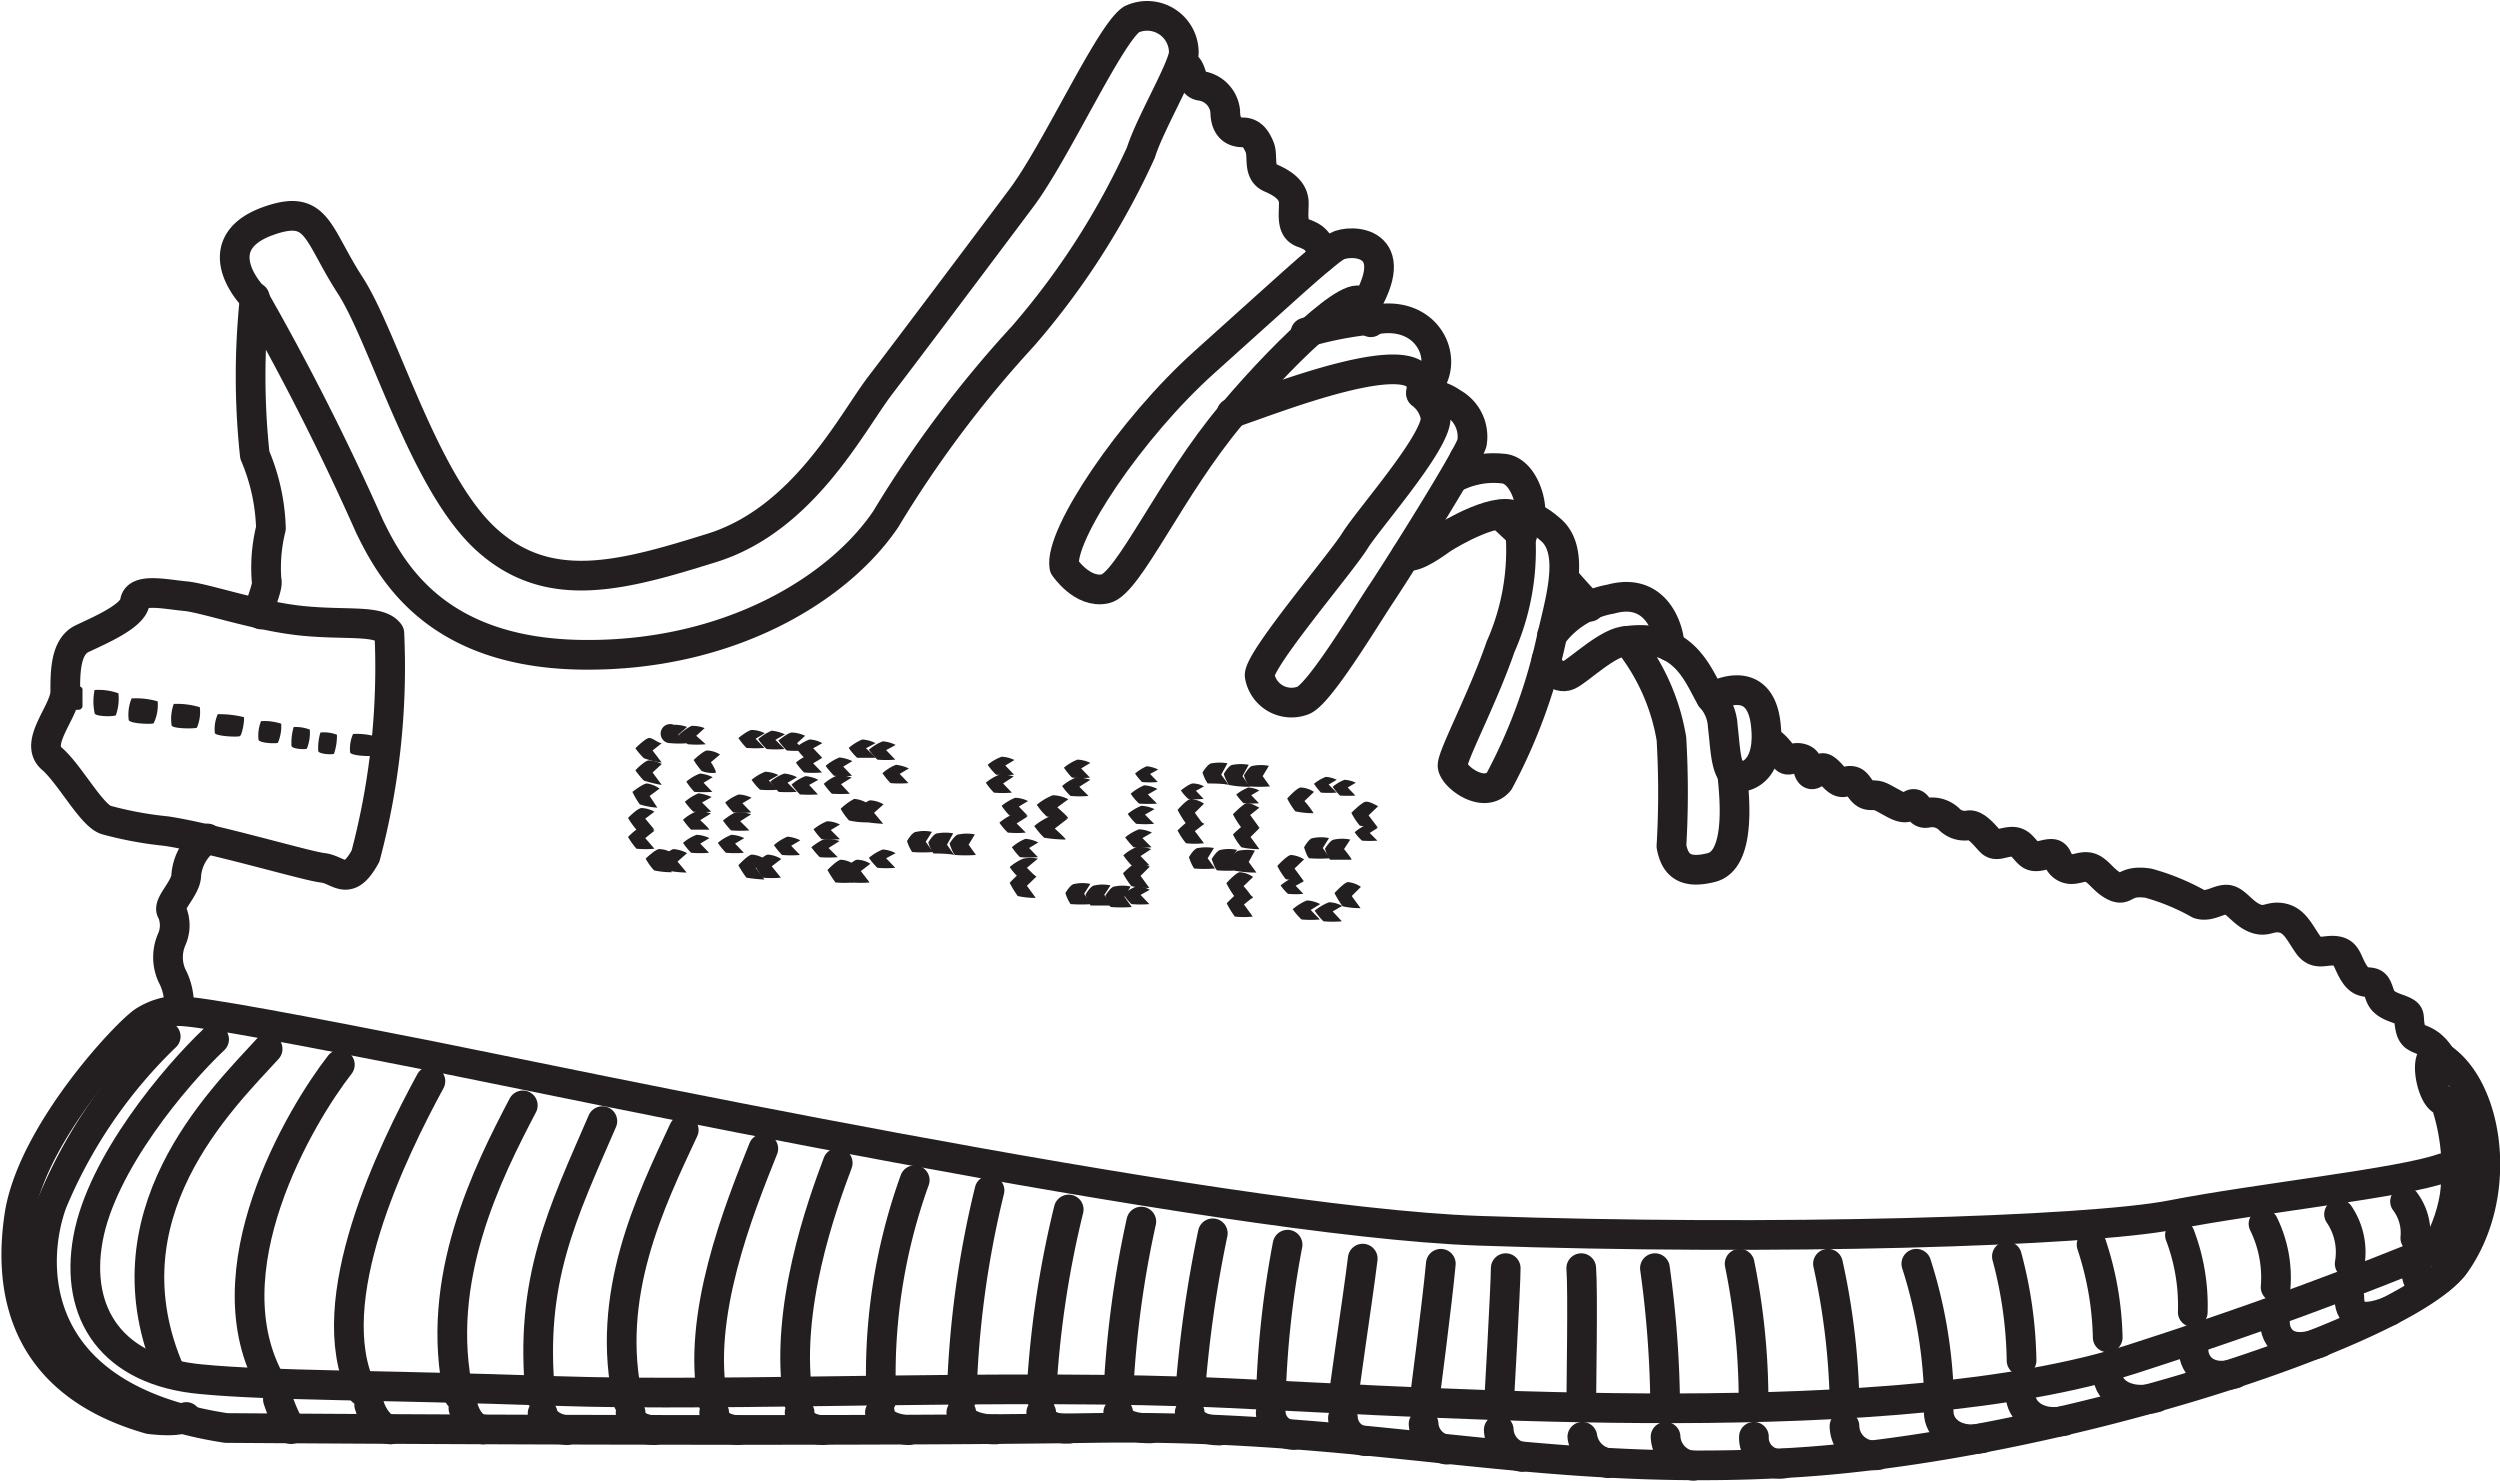 <svg id="Camada_1" data-name="Camada 1" xmlns="http://www.w3.org/2000/svg" viewBox="0 0 68.19 40.39"><defs><style>.cls-1{fill:none;stroke:#231f20;stroke-linecap:round;stroke-linejoin:round;stroke-width:0.81px;}.cls-2{fill:#231f20;}</style></defs><path class="cls-1" d="M406.12,379.26c-.61.42-2.05,3.6-3,4.87s-3.07,4.09-3.85,5.11-2.09,3.65-4.58,4.43-4.48,1.32-6.18-.24-2.78-5.5-3.7-6.92-.88-2.24-2.24-1.75-.93,1.49-.39,2.08a69.31,69.31,0,0,1,3.16,6.25c.59,1.21,1.8,3.45,5.8,3.5s7-1.8,8.28-3.7a31.09,31.09,0,0,1,3.75-5,20.8,20.8,0,0,0,3.21-5c.24-.78,1.17-2.34,1.17-2.73A1,1,0,0,0,406.12,379.26Z" transform="translate(-375.26 -378.73)"/><path class="cls-1" d="M382.21,386.84a20.25,20.25,0,0,0,0,4.3,5.48,5.48,0,0,1,.44,2,4.43,4.43,0,0,0-.12,1.41c.07.2-.3.86-.15.94" transform="translate(-375.26 -378.73)"/><path class="cls-1" d="M385.88,396a20.07,20.07,0,0,1-.65,6.08c-.48.88-.72.37-1.17.32s-2.95-.8-4.26-1a10,10,0,0,1-1.63-.3c-.4-.1-1-1.25-1.5-1.68s.37-1.29.37-1.82,0-1.23.46-1.45,1.39-.61,1.44-1,.83-.21,1.37-.16,1.93.54,3.16.67S385.61,395.62,385.88,396Z" transform="translate(-375.26 -378.73)"/><path class="cls-1" d="M380.92,401.6a1.36,1.36,0,0,0-.58,1c0,.36-.54.81-.39,1a.94.94,0,0,1,0,.74,1.22,1.22,0,0,0,0,1,1.62,1.62,0,0,1,.18.95,1.9,1.9,0,0,0-.94.29c-.48.31-3,3-3.39,5.23-.32,2,0,4.62,3.54,5.63.85.1,1-.06,1-.06" transform="translate(-375.26 -378.73)"/><path class="cls-1" d="M379.78,407a13.51,13.51,0,0,0-3.09,4.52c-.59,1.58-.77,5.32,4.74,6.16,0,0,15.87.12,23.59,0s12,1.35,19.06.95,16.85-3.55,18.17-5.45.88-4.75-.39-5.6c-.57-.39-.29,1.22.09,1.18a5.78,5.78,0,0,1,.3,2.24" transform="translate(-375.26 -378.73)"/><path class="cls-1" d="M381.1,407.08c-1.06,1-3.07,3.39-3.44,5.44s.66,3.61,3.09,3.83c1.86.18,4.71.15,9.64.32s12.3-.22,18.4.06,18.17,1.13,24.63-.93c5-1.61,7.64-2.77,8.11-2.93s1.12-2.55.37-2.28c-1.13.41-5.11.83-7.4,1.28s-10.81.71-18.91.43c-7.15-.25-25.54-4.17-28.63-4.78s-6.35-1.24-6.86-1.21" transform="translate(-375.26 -378.73)"/><path class="cls-1" d="M382.56,407.34c-1.27,1.39-4.54,4.54-2.65,8.84" transform="translate(-375.26 -378.73)"/><path class="cls-1" d="M384.53,407.77c-1.07,1.37-3.63,5.66-1.85,8.73" transform="translate(-375.26 -378.73)"/><path class="cls-1" d="M387,408.22c-1,1.84-3.06,6-1.86,8.45" transform="translate(-375.26 -378.73)"/><path class="cls-1" d="M389.52,408.88c-.94,1.8-2.45,4.76-1.74,7.92" transform="translate(-375.26 -378.73)"/><path class="cls-1" d="M391.69,409.31c-1.08,2.5-2,4.33-1.69,7.49" transform="translate(-375.26 -378.73)"/><path class="cls-1" d="M393.91,409.55c-.9,1.93-2.17,4.51-1.51,7.42" transform="translate(-375.26 -378.73)"/><path class="cls-1" d="M396.08,410.06c-.66,1.65-1.84,4.58-1.37,6.91" transform="translate(-375.26 -378.73)"/><path class="cls-1" d="M398.11,410.45c-.41,1.1-1.48,4-1.07,6.49" transform="translate(-375.26 -378.73)"/><path class="cls-1" d="M400.21,410.92a15.61,15.61,0,0,0-.91,6" transform="translate(-375.26 -378.73)"/><path class="cls-1" d="M402.25,411.2a26.65,26.65,0,0,0-.76,5.66" transform="translate(-375.26 -378.73)"/><path class="cls-1" d="M404.41,411.72a27.12,27.12,0,0,0-.75,5.12" transform="translate(-375.26 -378.73)"/><path class="cls-1" d="M406.39,412.05a28,28,0,0,0-.63,4.75" transform="translate(-375.26 -378.73)"/><path class="cls-1" d="M408.34,412.37a33.42,33.42,0,0,0-.63,4.52" transform="translate(-375.26 -378.73)"/><path class="cls-1" d="M410.38,412.68a26.12,26.12,0,0,0-.46,4.3" transform="translate(-375.26 -378.73)"/><path class="cls-1" d="M412.43,413.06c-.14,1.15-.54,3.69-.54,4" transform="translate(-375.26 -378.73)"/><path class="cls-1" d="M414.56,413.2c-.09,1-.47,3.91-.47,3.91" transform="translate(-375.26 -378.73)"/><path class="cls-1" d="M416.33,413.32c0,.47-.19,3.81-.19,3.81" transform="translate(-375.26 -378.73)"/><path class="cls-1" d="M418.39,413.32c.05.63,0,3.28,0,3.79" transform="translate(-375.26 -378.73)"/><path class="cls-1" d="M420.4,413.32a29,29,0,0,1,.28,3.77" transform="translate(-375.26 -378.73)"/><path class="cls-1" d="M422.71,413.2a18.76,18.76,0,0,1,.38,3.78" transform="translate(-375.26 -378.73)"/><path class="cls-1" d="M425.12,413.2a19.28,19.28,0,0,1,.45,3.65" transform="translate(-375.26 -378.73)"/><path class="cls-1" d="M427.53,413.2a13,13,0,0,1,.61,3.4" transform="translate(-375.26 -378.73)"/><path class="cls-1" d="M430,413a11.58,11.58,0,0,1,.4,2.84" transform="translate(-375.26 -378.73)"/><path class="cls-1" d="M432.31,412.68a8.58,8.58,0,0,1,.44,2.53" transform="translate(-375.26 -378.73)"/><path class="cls-1" d="M434.72,412.42a5.41,5.41,0,0,1,.35,2.1" transform="translate(-375.26 -378.73)"/><path class="cls-1" d="M437,412.11a3.33,3.33,0,0,1,.33,1.73" transform="translate(-375.26 -378.73)"/><path class="cls-1" d="M439.06,411.85a1.84,1.84,0,0,1,.29,1.35" transform="translate(-375.26 -378.73)"/><path class="cls-1" d="M440.86,411.5a1.43,1.43,0,0,1,.28,1" transform="translate(-375.26 -378.73)"/><path class="cls-1" d="M382.84,416.9a4.22,4.22,0,0,0,.36.81" transform="translate(-375.26 -378.73)"/><path class="cls-1" d="M385.33,417.05c.08.3.33.66.58.67" transform="translate(-375.26 -378.73)"/><path class="cls-1" d="M387.9,417.14c.08.29.29.57.54.58" transform="translate(-375.26 -378.73)"/><path class="cls-1" d="M390.06,417.28c.06.29.41.44.66.46" transform="translate(-375.26 -378.73)"/><path class="cls-1" d="M392.46,417.26c0,.36.39.47.64.48" transform="translate(-375.26 -378.73)"/><path class="cls-1" d="M394.74,417.26c0,.36.4.47.65.48" transform="translate(-375.26 -378.73)"/><path class="cls-1" d="M397.07,417.26c0,.36.39.47.64.48" transform="translate(-375.26 -378.73)"/><path class="cls-1" d="M399.26,417.26c0,.36.53.46.78.48" transform="translate(-375.26 -378.73)"/><path class="cls-1" d="M401.48,417.26c0,.36.63.47.94.46" transform="translate(-375.26 -378.73)"/><path class="cls-1" d="M403.66,417.26c0,.36.44.45.75.44" transform="translate(-375.26 -378.73)"/><path class="cls-1" d="M405.76,417.26c0,.36.58.44.89.43" transform="translate(-375.26 -378.73)"/><path class="cls-1" d="M407.71,417.26c0,.36.49.49.81.49" transform="translate(-375.26 -378.73)"/><path class="cls-1" d="M409.92,417.26a.64.64,0,0,0,.63.61" transform="translate(-375.26 -378.73)"/><path class="cls-1" d="M411.89,417.41a.67.67,0,0,0,.63.63" transform="translate(-375.26 -378.73)"/><path class="cls-1" d="M414.09,417.57a.75.75,0,0,0,.63.7" transform="translate(-375.26 -378.73)"/><path class="cls-1" d="M416.14,417.73a.79.79,0,0,0,.63.74" transform="translate(-375.26 -378.73)"/><path class="cls-1" d="M418.42,417.92a.86.86,0,0,0,.71.72" transform="translate(-375.26 -378.73)"/><path class="cls-1" d="M420.69,417.92a.83.83,0,0,0,.76.79" transform="translate(-375.26 -378.73)"/><path class="cls-1" d="M423.1,417.92a.71.71,0,0,0,.81.73" transform="translate(-375.26 -378.73)"/><path class="cls-1" d="M425.57,417.63a.81.81,0,0,0,.91.79" transform="translate(-375.26 -378.73)"/><path class="cls-1" d="M428.14,417.24c0,.46.46.86,1.19.72" transform="translate(-375.26 -378.73)"/><path class="cls-1" d="M430.37,416.76c0,.46.46.86,1.19.73" transform="translate(-375.26 -378.73)"/><path class="cls-1" d="M432.76,416.25c0,.46.59.8,1.31.6" transform="translate(-375.26 -378.73)"/><path class="cls-1" d="M435.09,415.54c0,.46.41.86,1.12.66" transform="translate(-375.26 -378.73)"/><path class="cls-1" d="M437.31,414.78c0,.46.36.91,1.24.57" transform="translate(-375.26 -378.73)"/><path class="cls-1" d="M439.34,414.1c0,.46.22.73,1.1.39" transform="translate(-375.26 -378.73)"/><path class="cls-1" d="M441.16,413.29c0,.46.19.87,1,0" transform="translate(-375.26 -378.73)"/><path class="cls-1" d="M441.86,407.59c-.41-.67-.75-.39-.85-.79s.09-.4-.39-.57-.41-.34-.53-.58-.36,0-.59-.33-.2-.6-.51-.65-.55.15-.78-.18-.36-.65-.7-.72-.43.14-.76,0-.51-.48-.74-.5-.48.21-.77.12a6.15,6.15,0,0,0-1.38-.57c-.67-.1-.6.23-.91.09s-.46-.46-.7-.52-.43.13-.67,0-.16-.37-.37-.37-.43.15-.6,0-.24-.35-.5-.33-.41.14-.55,0-.39-.48-.6-.45a.59.59,0,0,1-.53-.16.67.67,0,0,0-.6-.18c-.24.05-.23-.22-.36-.24s-.13.22-.54,0-.39-.24-.65-.24-.31-.33-.48-.38-.23.08-.38,0-.26-.28-.4-.35-.29.26-.39.13,0-.33-.23-.4-.34.1-.44,0-.26-.39-.51-.49" transform="translate(-375.26 -378.73)"/><path class="cls-1" d="M422.55,399.88c.12.12,1.05.06.87-1.42s-1.49-.7-1.49-.7a1.25,1.25,0,0,1,.32.78C422.32,399.11,422.32,399.65,422.55,399.88Z" transform="translate(-375.26 -378.73)"/><path class="cls-1" d="M421.93,397.76c-.34-.56-.7-1.76-2.28-1.55a5.77,5.77,0,0,1,1.2,2.67,25,25,0,0,1,0,2.93c.1.55.4.76,1.1.58.86-.23.59-2.19.55-2.63" transform="translate(-375.26 -378.73)"/><path class="cls-1" d="M416.69,392.87a6.51,6.51,0,0,1-.5,3.5c-.49,1.42-1.31,2.95-1.31,3.24s.85.94,1.27.43a14.93,14.93,0,0,0,1.42-3.85c.22-1,.68-2.4,0-3S416.69,392.87,416.69,392.87Z" transform="translate(-375.26 -378.73)"/><path class="cls-1" d="M419.65,396.21c-.51,0-1.31.8-1.61.94s-.64-.27-.6-.43" transform="translate(-375.26 -378.73)"/><path class="cls-1" d="M420.8,396.36c0-.4-.33-1.64-1.6-1.29a2.54,2.54,0,0,0-1.61,1" transform="translate(-375.26 -378.73)"/><path class="cls-1" d="M417.93,394.51c.16.21.69.77.69.77" transform="translate(-375.26 -378.73)"/><path class="cls-1" d="M409.62,397.17c-.08-.39,2.22-3.08,2.59-3.68s2.2-2.66,2.21-3.35a1,1,0,0,0-.4-.67,1.35,1.35,0,0,1,.86.25,1.05,1.05,0,0,1,.53,1.09c-.1.38-2,3.4-2.46,4.09s-1.73,2.81-2.16,2.94A.88.88,0,0,1,409.62,397.17Z" transform="translate(-375.26 -378.73)"/><path class="cls-1" d="M413.61,393.88c.25.11.86-.37,1-.46s1.62-1,2.07-.55" transform="translate(-375.26 -378.73)"/><path class="cls-1" d="M417,392.84c.06-.52-.25-1.31-.76-1.33a2.31,2.31,0,0,0-1.27.23" transform="translate(-375.26 -378.73)"/><line class="cls-1" x1="40.92" y1="14.04" x2="41.52" y2="14.6"/><line class="cls-1" x1="39.94" y1="12.51" x2="40.17" y2="12.83"/><path class="cls-1" d="M404.29,394.19c-.15-.86,1.82-3.79,3.83-5.59s3.23-2.94,3.6-3.15,1.89-.17.72,1.72c.09-.93-1.93.9-3.59,2.87s-2.81,4.61-3.44,4.75S404.29,394.19,404.29,394.19Z" transform="translate(-375.26 -378.73)"/><path class="cls-1" d="M408.85,390c.87-.27,5.46-2.15,5.17-.57.86-.63.35-2.2-1.15-2a10,10,0,0,0-2,.37" transform="translate(-375.26 -378.73)"/><line class="cls-1" x1="37.17" y1="8.44" x2="37.39" y2="8.79"/><path class="cls-1" d="M407.51,380.5c.3,0,.18.51.49.57a.78.78,0,0,1,.68.7c0,.43.22.57.47.57s.37.17.47.41-.06.68.29.83.64.35.64.69-.07.7.24.81.39.2.49.41,0,.29,0,.29" transform="translate(-375.26 -378.73)"/><path class="cls-2" d="M377,397.45l.42,0a.1.1,0,0,1,.09.12l0,.43a.11.11,0,0,1-.11.09h-.54" transform="translate(-375.26 -378.73)"/><path class="cls-2" d="M377.84,397.55a1.57,1.57,0,0,0,0,.63c0,.1.52.1.58.06a1.36,1.36,0,0,0,.07-.6A1.62,1.62,0,0,0,377.84,397.55Z" transform="translate(-375.26 -378.73)"/><path class="cls-2" d="M378.85,397.78a1.15,1.15,0,0,0-.08.58c0,.11.61.13.68.1a1.13,1.13,0,0,0,.11-.6A2.13,2.13,0,0,0,378.85,397.78Z" transform="translate(-375.26 -378.73)"/><path class="cls-2" d="M380,397.93a1.2,1.2,0,0,0-.06.58c0,.1.62.1.69.07a1.08,1.08,0,0,0,.08-.56A2.13,2.13,0,0,0,380,397.93Z" transform="translate(-375.26 -378.73)"/><path class="cls-2" d="M381.2,398.21a1,1,0,0,0-.08.51c0,.09.61.12.68.09s.14-.48.11-.52A2.81,2.81,0,0,0,381.2,398.21Z" transform="translate(-375.26 -378.73)"/><path class="cls-2" d="M382.38,398.4a1.08,1.08,0,0,0-.07.5c0,.1.48.12.53.09a1.14,1.14,0,0,0,.09-.52A1.46,1.46,0,0,0,382.38,398.4Z" transform="translate(-375.26 -378.73)"/><path class="cls-2" d="M383.27,398.56a1.55,1.55,0,0,0-.06.51c0,.09.38.11.42.08a1.14,1.14,0,0,0,.08-.52A1.1,1.1,0,0,0,383.27,398.56Z" transform="translate(-375.26 -378.73)"/><path class="cls-2" d="M384,398.71a1.46,1.46,0,0,0-.06.5c0,.09.38.11.43.08a1.49,1.49,0,0,0,.08-.52A1,1,0,0,0,384,398.71Z" transform="translate(-375.26 -378.73)"/><path class="cls-2" d="M384.89,398.75a1,1,0,0,0-.08.5c0,.09.54.12.61.09a.93.93,0,0,0,.09-.52A1.85,1.85,0,0,0,384.89,398.75Z" transform="translate(-375.26 -378.73)"/><path class="cls-2" d="M393.31,399c-.1,0-.25-.15-.35-.14s-.37.28-.37.28a2.23,2.23,0,0,0,.23.27,2.33,2.33,0,0,0,.49.12s-.25-.33-.25-.33Z" transform="translate(-375.26 -378.73)"/><path class="cls-2" d="M393.31,399.57a.78.78,0,0,0-.35-.1c-.11,0-.37.27-.37.27a2.21,2.21,0,0,0,.23.28,3.17,3.17,0,0,0,.49.12s-.25-.34-.25-.34Z" transform="translate(-375.26 -378.73)"/><path class="cls-2" d="M393.25,400.24a.77.77,0,0,0-.34-.14c-.11,0-.4.23-.4.23a2.25,2.25,0,0,0,.2.34,2,2,0,0,0,.48.09s-.21-.32-.21-.32Z" transform="translate(-375.26 -378.73)"/><path class="cls-2" d="M393.6,402a.69.69,0,0,0-.36-.11c-.1,0-.37.26-.37.26a1.64,1.64,0,0,0,.23.32,2.09,2.09,0,0,0,.49.05s-.25-.3-.25-.3Z" transform="translate(-375.26 -378.73)"/><path class="cls-2" d="M394,402a.94.94,0,0,0-.36-.11c-.1,0-.37.27-.37.27a2.06,2.06,0,0,0,.22.32,3,3,0,0,0,.5.05s-.25-.3-.25-.3Z" transform="translate(-375.26 -378.73)"/><path class="cls-2" d="M398.92,400.64a.81.81,0,0,0-.36-.12,1.61,1.61,0,0,0-.37.27,1.64,1.64,0,0,0,.23.32,2.09,2.09,0,0,0,.49.05s-.25-.3-.25-.3Z" transform="translate(-375.26 -378.73)"/><path class="cls-2" d="M399.36,400.67a.79.79,0,0,0-.36-.11c-.1,0-.37.27-.37.27a2.06,2.06,0,0,0,.22.32,4.7,4.7,0,0,0,.5.05s-.25-.3-.25-.3Z" transform="translate(-375.26 -378.73)"/><path class="cls-2" d="M394.61,401.59a.91.91,0,0,0-.35-.09,1.27,1.27,0,0,0-.37.22,2,2,0,0,0,.22.27,2.77,2.77,0,0,0,.49,0s-.24-.25-.24-.25Z" transform="translate(-375.26 -378.73)"/><path class="cls-2" d="M395.56,401.59a.91.91,0,0,0-.35-.09,1.27,1.27,0,0,0-.37.22,2,2,0,0,0,.22.27,2.77,2.77,0,0,0,.49,0s-.24-.25-.24-.25Z" transform="translate(-375.26 -378.73)"/><path class="cls-2" d="M394.65,400.92a.89.89,0,0,0-.39-.06,1.25,1.25,0,0,0-.37.23,2,2,0,0,0,.22.27c.05,0,.45,0,.49,0s-.24-.26-.24-.26Z" transform="translate(-375.26 -378.73)"/><path class="cls-2" d="M394.67,400.47a1.14,1.14,0,0,0-.36-.1,1.4,1.4,0,0,0-.37.23,2.23,2.23,0,0,0,.23.27,2.77,2.77,0,0,0,.49,0s-.25-.25-.25-.25Z" transform="translate(-375.26 -378.73)"/><path class="cls-2" d="M395.75,400.94a1.07,1.07,0,0,0-.4-.05c-.1,0-.37.22-.37.22a2,2,0,0,0,.22.27,3,3,0,0,0,.5,0s-.25-.25-.25-.25Z" transform="translate(-375.26 -378.73)"/><path class="cls-2" d="M395.76,400.49a.91.91,0,0,0-.35-.09,1.27,1.27,0,0,0-.37.22,2,2,0,0,0,.22.27,2.77,2.77,0,0,0,.49,0s-.24-.25-.24-.25Z" transform="translate(-375.26 -378.73)"/><path class="cls-2" d="M398.49,399.94a1,1,0,0,0-.39-.06,1.25,1.25,0,0,0-.37.23,2,2,0,0,0,.22.27,4.22,4.22,0,0,0,.49,0s-.24-.26-.24-.26Z" transform="translate(-375.26 -378.73)"/><path class="cls-2" d="M398.51,399.49a1.15,1.15,0,0,0-.35-.1,1.33,1.33,0,0,0-.38.23,2.23,2.23,0,0,0,.23.27,2.77,2.77,0,0,0,.49,0s-.24-.25-.24-.25Z" transform="translate(-375.26 -378.73)"/><path class="cls-2" d="M402.91,399.91a1,1,0,0,0-.39-.05,1.27,1.27,0,0,0-.37.22,2,2,0,0,0,.22.27,2.77,2.77,0,0,0,.49,0s-.24-.25-.24-.25Z" transform="translate(-375.26 -378.73)"/><path class="cls-2" d="M402.93,399.46a.91.91,0,0,0-.35-.09,1.35,1.35,0,0,0-.38.22,1.66,1.66,0,0,0,.23.27,2.77,2.77,0,0,0,.49,0s-.24-.25-.24-.25Z" transform="translate(-375.26 -378.73)"/><path class="cls-2" d="M405,400a1.08,1.08,0,0,0-.4-.06,1.4,1.4,0,0,0-.37.23,1.58,1.58,0,0,0,.23.27,2.77,2.77,0,0,0,.49,0s-.25-.25-.25-.25Z" transform="translate(-375.26 -378.73)"/><path class="cls-2" d="M405,399.54a.86.86,0,0,0-.35-.09,1.27,1.27,0,0,0-.37.22,2,2,0,0,0,.22.27,2.77,2.77,0,0,0,.49,0s-.24-.25-.24-.25Z" transform="translate(-375.26 -378.73)"/><path class="cls-2" d="M403.29,401a1.34,1.34,0,0,0-.4-.06,1.4,1.4,0,0,0-.37.23,1.58,1.58,0,0,0,.23.27,2.77,2.77,0,0,0,.49,0s-.25-.25-.25-.25Z" transform="translate(-375.26 -378.73)"/><path class="cls-2" d="M403.3,400.58a.82.82,0,0,0-.35-.09,1.42,1.42,0,0,0-.37.22,2,2,0,0,0,.22.27,2.93,2.93,0,0,0,.49,0s-.24-.25-.24-.25Z" transform="translate(-375.26 -378.73)"/><path class="cls-2" d="M403.57,402.15a1.07,1.07,0,0,0-.4,0,1.4,1.4,0,0,0-.37.23,1.58,1.58,0,0,0,.23.27,4.15,4.15,0,0,0,.49,0s-.25-.25-.25-.25Z" transform="translate(-375.26 -378.73)"/><path class="cls-2" d="M403.58,401.71a.88.88,0,0,0-.35-.1,1.25,1.25,0,0,0-.37.23,2,2,0,0,0,.22.27,2.77,2.77,0,0,0,.49,0s-.24-.25-.24-.25Z" transform="translate(-375.26 -378.73)"/><path class="cls-2" d="M403.53,402.64a.72.72,0,0,0-.36-.13c-.1,0-.37.3-.37.3a2.69,2.69,0,0,0,.22.36,2.09,2.09,0,0,0,.49.05s-.24-.33-.24-.33Z" transform="translate(-375.26 -378.73)"/><path class="cls-2" d="M406.66,401.89a1.06,1.06,0,0,0-.39-.06,1.25,1.25,0,0,0-.37.23,2,2,0,0,0,.22.27,2.77,2.77,0,0,0,.49,0s-.24-.25-.24-.25Z" transform="translate(-375.26 -378.73)"/><path class="cls-2" d="M406.68,401.44a.91.91,0,0,0-.35-.09,1.35,1.35,0,0,0-.38.22,2.23,2.23,0,0,0,.23.27,2.77,2.77,0,0,0,.49,0s-.25-.25-.25-.25Z" transform="translate(-375.26 -378.73)"/><path class="cls-2" d="M406.83,400.25a.92.92,0,0,0-.36-.1,1.4,1.4,0,0,0-.37.23,1.58,1.58,0,0,0,.23.27,4.15,4.15,0,0,0,.49,0s-.25-.25-.25-.25Z" transform="translate(-375.26 -378.73)"/><path class="cls-2" d="M406.85,399.72a.91.91,0,0,0-.31-.09,1.19,1.19,0,0,0-.32.2,1.63,1.63,0,0,0,.19.23,2.22,2.22,0,0,0,.43,0s-.21-.22-.21-.22Z" transform="translate(-375.26 -378.73)"/><path class="cls-2" d="M408.1,400.18a.64.64,0,0,0-.3-.08c-.1,0-.33.19-.33.19a1.25,1.25,0,0,0,.2.23,2.06,2.06,0,0,0,.42,0s-.21-.22-.21-.22Z" transform="translate(-375.26 -378.73)"/><path class="cls-2" d="M406.75,400.8a.91.91,0,0,0-.36-.09,1.42,1.42,0,0,0-.37.22,1.58,1.58,0,0,0,.23.27,2.77,2.77,0,0,0,.49,0s-.25-.25-.25-.25Z" transform="translate(-375.26 -378.73)"/><path class="cls-2" d="M406.62,403a.93.93,0,0,0-.35-.1,1.27,1.27,0,0,0-.37.22,1.54,1.54,0,0,0,.22.27,2.77,2.77,0,0,0,.49,0s-.24-.25-.24-.25Z" transform="translate(-375.26 -378.73)"/><path class="cls-2" d="M406.62,402.37c-.1-.05-.25-.14-.35-.12s-.38.3-.38.3a2.29,2.29,0,0,0,.23.35,2.09,2.09,0,0,0,.49.05s-.24-.33-.24-.33Z" transform="translate(-375.26 -378.73)"/><path class="cls-2" d="M408.11,401.2c-.1-.05-.25-.14-.35-.12s-.38.3-.38.3a1.72,1.72,0,0,0,.23.35,2.09,2.09,0,0,0,.49,0s-.25-.33-.25-.33Z" transform="translate(-375.26 -378.73)"/><path class="cls-2" d="M408.1,400.65a.84.84,0,0,0-.35-.13c-.11,0-.37.3-.37.3a2.69,2.69,0,0,0,.22.36,2.09,2.09,0,0,0,.49.05s-.24-.33-.24-.33Z" transform="translate(-375.26 -378.73)"/><path class="cls-2" d="M409.61,400.29a.79.79,0,0,0-.3-.08,1.31,1.31,0,0,0-.33.19,1.67,1.67,0,0,0,.2.24,3.07,3.07,0,0,0,.42,0s-.21-.22-.21-.22Z" transform="translate(-375.26 -378.73)"/><path class="cls-2" d="M411.72,400a.79.79,0,0,0-.3-.08,1.21,1.21,0,0,0-.32.19,2.42,2.42,0,0,0,.19.24,3.22,3.22,0,0,0,.43,0s-.22-.22-.22-.22Z" transform="translate(-375.26 -378.73)"/><path class="cls-2" d="M412.24,400.08a.79.79,0,0,0-.31-.08,1.21,1.21,0,0,0-.32.19,1.67,1.67,0,0,0,.2.24,3.07,3.07,0,0,0,.42,0s-.21-.22-.21-.22Z" transform="translate(-375.26 -378.73)"/><path class="cls-2" d="M411.27,403.39a.92.92,0,0,0-.36-.1,1.39,1.39,0,0,0-.39.24,1.72,1.72,0,0,0,.24.28,2.89,2.89,0,0,0,.5,0s-.25-.26-.25-.26Z" transform="translate(-375.26 -378.73)"/><path class="cls-2" d="M411.87,403.44a.78.78,0,0,0-.36-.1,1.42,1.42,0,0,0-.39.23,1.72,1.72,0,0,0,.24.29,2.89,2.89,0,0,0,.5,0s-.25-.27-.25-.27Z" transform="translate(-375.26 -378.73)"/><path class="cls-2" d="M412.84,401.31a.84.84,0,0,0-.31-.08,1.19,1.19,0,0,0-.32.2,1.25,1.25,0,0,0,.2.23,3.07,3.07,0,0,0,.42,0s-.21-.21-.21-.21Z" transform="translate(-375.26 -378.73)"/><path class="cls-2" d="M409.62,401.31c-.1-.05-.25-.14-.35-.12s-.38.3-.38.3a1.72,1.72,0,0,0,.23.35,2.09,2.09,0,0,0,.49.05s-.24-.33-.24-.33Z" transform="translate(-375.26 -378.73)"/><path class="cls-2" d="M409.61,400.76c-.1-.05-.25-.14-.35-.12s-.37.3-.37.3a2.15,2.15,0,0,0,.22.35,2.09,2.09,0,0,0,.49,0s-.24-.33-.24-.33Z" transform="translate(-375.26 -378.73)"/><path class="cls-2" d="M411.1,400.33a.7.7,0,0,0-.36-.12c-.1,0-.37.3-.37.3a2.15,2.15,0,0,0,.22.35,2.23,2.23,0,0,0,.5.05,2.39,2.39,0,0,0-.25-.33Z" transform="translate(-375.26 -378.73)"/><path class="cls-2" d="M412.85,400.72c-.1-.05-.25-.14-.35-.12s-.38.3-.38.3a1.72,1.72,0,0,0,.23.35,2.09,2.09,0,0,0,.49.05s-.25-.33-.25-.33Z" transform="translate(-375.26 -378.73)"/><path class="cls-2" d="M412.38,402.92a.75.75,0,0,0-.35-.13c-.1,0-.37.3-.37.3a2.69,2.69,0,0,0,.22.36,2.09,2.09,0,0,0,.49.05s-.24-.33-.24-.33Z" transform="translate(-375.26 -378.73)"/><path class="cls-2" d="M410.82,402.77a.64.64,0,0,0-.3-.08c-.1,0-.33.19-.33.19a1.25,1.25,0,0,0,.2.23,2.06,2.06,0,0,0,.42,0s-.21-.22-.21-.22Z" transform="translate(-375.26 -378.73)"/><path class="cls-2" d="M410.83,402.17a.81.81,0,0,0-.35-.12c-.11,0-.38.3-.38.3a2.07,2.07,0,0,0,.23.36,2.81,2.81,0,0,0,.49.05s-.25-.34-.25-.34Z" transform="translate(-375.26 -378.73)"/><path class="cls-2" d="M409.44,403.2a.65.65,0,0,0-.35-.13c-.1,0-.37.3-.37.3a2.69,2.69,0,0,0,.22.36,2.09,2.09,0,0,0,.49,0s-.24-.33-.24-.33Z" transform="translate(-375.26 -378.73)"/><path class="cls-2" d="M409.44,402.65a.72.72,0,0,0-.36-.13c-.1,0-.37.3-.37.3a2.69,2.69,0,0,0,.22.36,2.23,2.23,0,0,0,.5.05,2.39,2.39,0,0,0-.25-.33Z" transform="translate(-375.26 -378.73)"/><path class="cls-2" d="M404.38,401.06a1.22,1.22,0,0,0-.47-.07,1.9,1.9,0,0,0-.44.27,2.18,2.18,0,0,0,.27.32,4,4,0,0,0,.58.05c.05,0-.29-.3-.29-.3Z" transform="translate(-375.26 -378.73)"/><path class="cls-2" d="M404.4,400.53a1,1,0,0,0-.42-.11,1.63,1.63,0,0,0-.44.26,1.69,1.69,0,0,0,.27.32,3,3,0,0,0,.58.05c.05,0-.29-.3-.29-.3Z" transform="translate(-375.26 -378.73)"/><path class="cls-2" d="M398.16,401.67a1,1,0,0,0-.39-.05c-.11,0-.38.22-.38.22a2.23,2.23,0,0,0,.23.27,2.77,2.77,0,0,0,.49,0s-.25-.25-.25-.25Z" transform="translate(-375.26 -378.73)"/><path class="cls-2" d="M398.17,401.22a.82.82,0,0,0-.35-.09,1.42,1.42,0,0,0-.37.22,2,2,0,0,0,.22.27,3,3,0,0,0,.5,0s-.25-.25-.25-.25Z" transform="translate(-375.26 -378.73)"/><path class="cls-2" d="M394.7,399.93a.93.93,0,0,0-.35-.1,1.27,1.27,0,0,0-.37.22,2,2,0,0,0,.22.28,4.15,4.15,0,0,0,.49,0s-.24-.25-.24-.25Z" transform="translate(-375.26 -378.73)"/><path class="cls-2" d="M397.09,401.65a1,1,0,0,0-.35-.1,1.4,1.4,0,0,0-.37.23,2,2,0,0,0,.22.27,2.93,2.93,0,0,0,.49,0s-.24-.25-.24-.25Z" transform="translate(-375.26 -378.73)"/><path class="cls-2" d="M400.05,399.69a1.15,1.15,0,0,0-.35-.1,1.25,1.25,0,0,0-.37.23,2,2,0,0,0,.22.27,2.77,2.77,0,0,0,.49,0s-.24-.25-.24-.25Z" transform="translate(-375.26 -378.73)"/><path class="cls-2" d="M399.69,402a.93.93,0,0,0-.35-.1,1.33,1.33,0,0,0-.38.23,2.23,2.23,0,0,0,.23.27,2.77,2.77,0,0,0,.49,0s-.25-.26-.25-.26Z" transform="translate(-375.26 -378.73)"/><path class="cls-2" d="M400.68,401.42a1,1,0,0,0-.43,0c-.11,0-.25.25-.25.25a1.11,1.11,0,0,0,.14.3,3.73,3.73,0,0,0,.57,0s-.2-.28-.2-.28Z" transform="translate(-375.26 -378.73)"/><path class="cls-2" d="M401.26,401.46a1.25,1.25,0,0,0-.43,0c-.11,0-.25.25-.25.25a1.11,1.11,0,0,0,.14.3s.53,0,.57.05-.2-.29-.2-.29Z" transform="translate(-375.26 -378.73)"/><path class="cls-2" d="M401.85,401.49a1.08,1.08,0,0,0-.44,0c-.1,0-.25.25-.25.25s.09.28.15.31a3.73,3.73,0,0,0,.57,0s-.2-.28-.2-.28Z" transform="translate(-375.26 -378.73)"/><path class="cls-2" d="M405,402.84a1,1,0,0,0-.43,0c-.11,0-.25.25-.25.25a1.11,1.11,0,0,0,.14.3,3.86,3.86,0,0,0,.58,0s-.21-.28-.21-.28Z" transform="translate(-375.26 -378.73)"/><path class="cls-2" d="M405.55,402.88a1,1,0,0,0-.43,0c-.11,0-.25.25-.25.25a1.11,1.11,0,0,0,.14.3c.05,0,.53,0,.57,0s-.2-.29-.2-.29Z" transform="translate(-375.26 -378.73)"/><path class="cls-2" d="M406.1,402.91a1.08,1.08,0,0,0-.44,0c-.1,0-.25.25-.25.25s.09.28.15.31a3.73,3.73,0,0,0,.57,0s-.2-.28-.2-.28Z" transform="translate(-375.26 -378.73)"/><path class="cls-2" d="M408.37,401.86a1.25,1.25,0,0,0-.43,0c-.11,0-.25.25-.25.25a1.31,1.31,0,0,0,.14.31,3.73,3.73,0,0,0,.57,0s-.2-.28-.2-.28Z" transform="translate(-375.26 -378.73)"/><path class="cls-2" d="M409,401.91a1.08,1.08,0,0,0-.44,0c-.1,0-.25.25-.25.25s.09.28.15.31a3.73,3.73,0,0,0,.57,0s-.2-.28-.2-.28Z" transform="translate(-375.26 -378.73)"/><path class="cls-2" d="M411.51,401.59a1.08,1.08,0,0,0-.44,0c-.1,0-.24.25-.24.25s.08.27.14.3a3.73,3.73,0,0,0,.57,0s-.2-.28-.2-.28Z" transform="translate(-375.26 -378.73)"/><path class="cls-2" d="M412.09,401.63a1.08,1.08,0,0,0-.44,0c-.1,0-.25.25-.25.25a1.11,1.11,0,0,0,.14.3c.06,0,.54,0,.58,0s-.2-.29-.2-.29Z" transform="translate(-375.26 -378.73)"/><path class="cls-2" d="M409.49,401.93a1.23,1.23,0,0,0-.43,0c-.11,0-.25.25-.25.25a1.11,1.11,0,0,0,.14.3,2.9,2.9,0,0,0,.58.05s-.21-.29-.21-.29Z" transform="translate(-375.26 -378.73)"/><path class="cls-2" d="M408.74,399.55a1.22,1.22,0,0,0-.43,0c-.1,0-.25.25-.25.25a1.11,1.11,0,0,0,.14.3c.05,0,.54,0,.58.05s-.21-.29-.21-.29Z" transform="translate(-375.26 -378.73)"/><path class="cls-2" d="M409.32,399.59a1.25,1.25,0,0,0-.43,0c-.11,0-.25.25-.25.25a1.11,1.11,0,0,0,.14.3,2.81,2.81,0,0,0,.57.05s-.2-.29-.2-.29Z" transform="translate(-375.26 -378.73)"/><path class="cls-2" d="M409.87,399.62a1.08,1.08,0,0,0-.44,0c-.1,0-.24.26-.24.26a1.11,1.11,0,0,0,.14.3,3.73,3.73,0,0,0,.57,0s-.2-.28-.2-.28Z" transform="translate(-375.26 -378.73)"/><path class="cls-2" d="M396.12,398.73a.82.82,0,0,0-.35-.09c-.1,0-.37.22-.37.22a2,2,0,0,0,.22.27,2.93,2.93,0,0,0,.49,0s-.24-.25-.24-.25Z" transform="translate(-375.26 -378.73)"/><path class="cls-2" d="M396.67,398.76a1.14,1.14,0,0,0-.36-.1,1.4,1.4,0,0,0-.37.23,1.58,1.58,0,0,0,.23.27,2.77,2.77,0,0,0,.49,0s-.25-.25-.25-.25Z" transform="translate(-375.26 -378.73)"/><path class="cls-2" d="M397.22,398.8a.91.91,0,0,0-.36-.09c-.1,0-.37.22-.37.22a2.23,2.23,0,0,0,.23.27,2.77,2.77,0,0,0,.49,0S397,399,397,399Z" transform="translate(-375.26 -378.73)"/><path class="cls-2" d="M399.14,399a.92.92,0,0,0-.36-.1,1.4,1.4,0,0,0-.37.23,1.58,1.58,0,0,0,.23.27c.05,0,.45,0,.49,0s-.25-.26-.25-.26Z" transform="translate(-375.26 -378.73)"/><path class="cls-2" d="M399.69,399.05a.93.93,0,0,0-.35-.1,1.33,1.33,0,0,0-.38.23,2.23,2.23,0,0,0,.23.27,2.77,2.77,0,0,0,.49,0s-.25-.26-.25-.26Z" transform="translate(-375.26 -378.73)"/><path class="cls-2" d="M397.69,399a.78.78,0,0,0-.35-.1,1.27,1.27,0,0,0-.37.22,1.54,1.54,0,0,0,.22.27,2.77,2.77,0,0,0,.49,0s-.24-.25-.24-.25Z" transform="translate(-375.26 -378.73)"/><path class="cls-2" d="M397.69,399.4a.91.91,0,0,0-.35-.09,1.27,1.27,0,0,0-.37.22,2,2,0,0,0,.22.27,2.77,2.77,0,0,0,.49,0s-.24-.25-.24-.25Z" transform="translate(-375.26 -378.73)"/><path class="cls-2" d="M396.49,399.87a.91.91,0,0,0-.36-.09,1.42,1.42,0,0,0-.37.22,1.58,1.58,0,0,0,.23.27,2.77,2.77,0,0,0,.49,0s-.25-.25-.25-.25Z" transform="translate(-375.26 -378.73)"/><path class="cls-2" d="M397,399.93a.93.93,0,0,0-.35-.1,1.35,1.35,0,0,0-.38.22,2.21,2.21,0,0,0,.23.28,4.15,4.15,0,0,0,.49,0s-.25-.25-.25-.25Z" transform="translate(-375.26 -378.73)"/><path class="cls-2" d="M396.12,402.16a.73.73,0,0,0-.35-.12c-.1,0-.37.29-.37.29a2.67,2.67,0,0,0,.22.34,4.28,4.28,0,0,0,.49.05s-.24-.32-.24-.32Z" transform="translate(-375.26 -378.73)"/><path class="cls-2" d="M396.57,402.16a.81.81,0,0,0-.36-.12c-.1,0-.37.28-.37.28a2.68,2.68,0,0,0,.22.35,3,3,0,0,0,.5,0s-.25-.31-.25-.31Z" transform="translate(-375.26 -378.73)"/><path class="cls-2" d="M398.55,402.3a.73.73,0,0,0-.35-.12c-.1,0-.37.28-.37.28a2.67,2.67,0,0,0,.22.34,2.77,2.77,0,0,0,.49,0s-.24-.31-.24-.31Z" transform="translate(-375.26 -378.73)"/><path class="cls-2" d="M399,402.29a.69.69,0,0,0-.36-.11c-.1,0-.37.28-.37.28a2.67,2.67,0,0,0,.22.34,2.85,2.85,0,0,0,.49,0s-.24-.31-.24-.31Z" transform="translate(-375.26 -378.73)"/><path class="cls-2" d="M397.58,400a.93.93,0,0,0-.35-.1,1.33,1.33,0,0,0-.38.23,2.23,2.23,0,0,0,.23.27,4.22,4.22,0,0,0,.49,0s-.24-.26-.24-.26Z" transform="translate(-375.26 -378.73)"/><path class="cls-2" d="M394,398.56a.91.91,0,0,0-.36-.06.26.26,0,1,0-.1.5,2.67,2.67,0,0,0,.49,0s-.27-.23-.27-.23Z" transform="translate(-375.26 -378.73)"/><path class="cls-2" d="M394.48,398.59a.88.88,0,0,0-.36-.06,1.44,1.44,0,0,0-.35.25,2,2,0,0,0,.25.25,2.67,2.67,0,0,0,.49,0s-.26-.23-.26-.23Z" transform="translate(-375.26 -378.73)"/><path class="cls-2" d="M394.9,399.31a.72.72,0,0,0-.35-.11c-.1,0-.37.26-.37.26a2,2,0,0,0,.22.3.81.81,0,0,0,.37.05c.07,0-.12-.29-.12-.29Z" transform="translate(-375.26 -378.73)"/><path class="cls-2" d="M393.11,400.87a.78.78,0,0,0-.35-.1c-.11,0-.37.27-.37.27a2.22,2.22,0,0,0,.23.32,2.77,2.77,0,0,0,.49,0s-.25-.3-.25-.3Z" transform="translate(-375.26 -378.73)"/><path class="cls-2" d="M393.11,401.39a.78.78,0,0,0-.35-.1c-.11,0-.37.27-.37.27a2.22,2.22,0,0,0,.23.32,2.74,2.74,0,0,0,.49,0s-.25-.29-.25-.29Z" transform="translate(-375.26 -378.73)"/></svg>